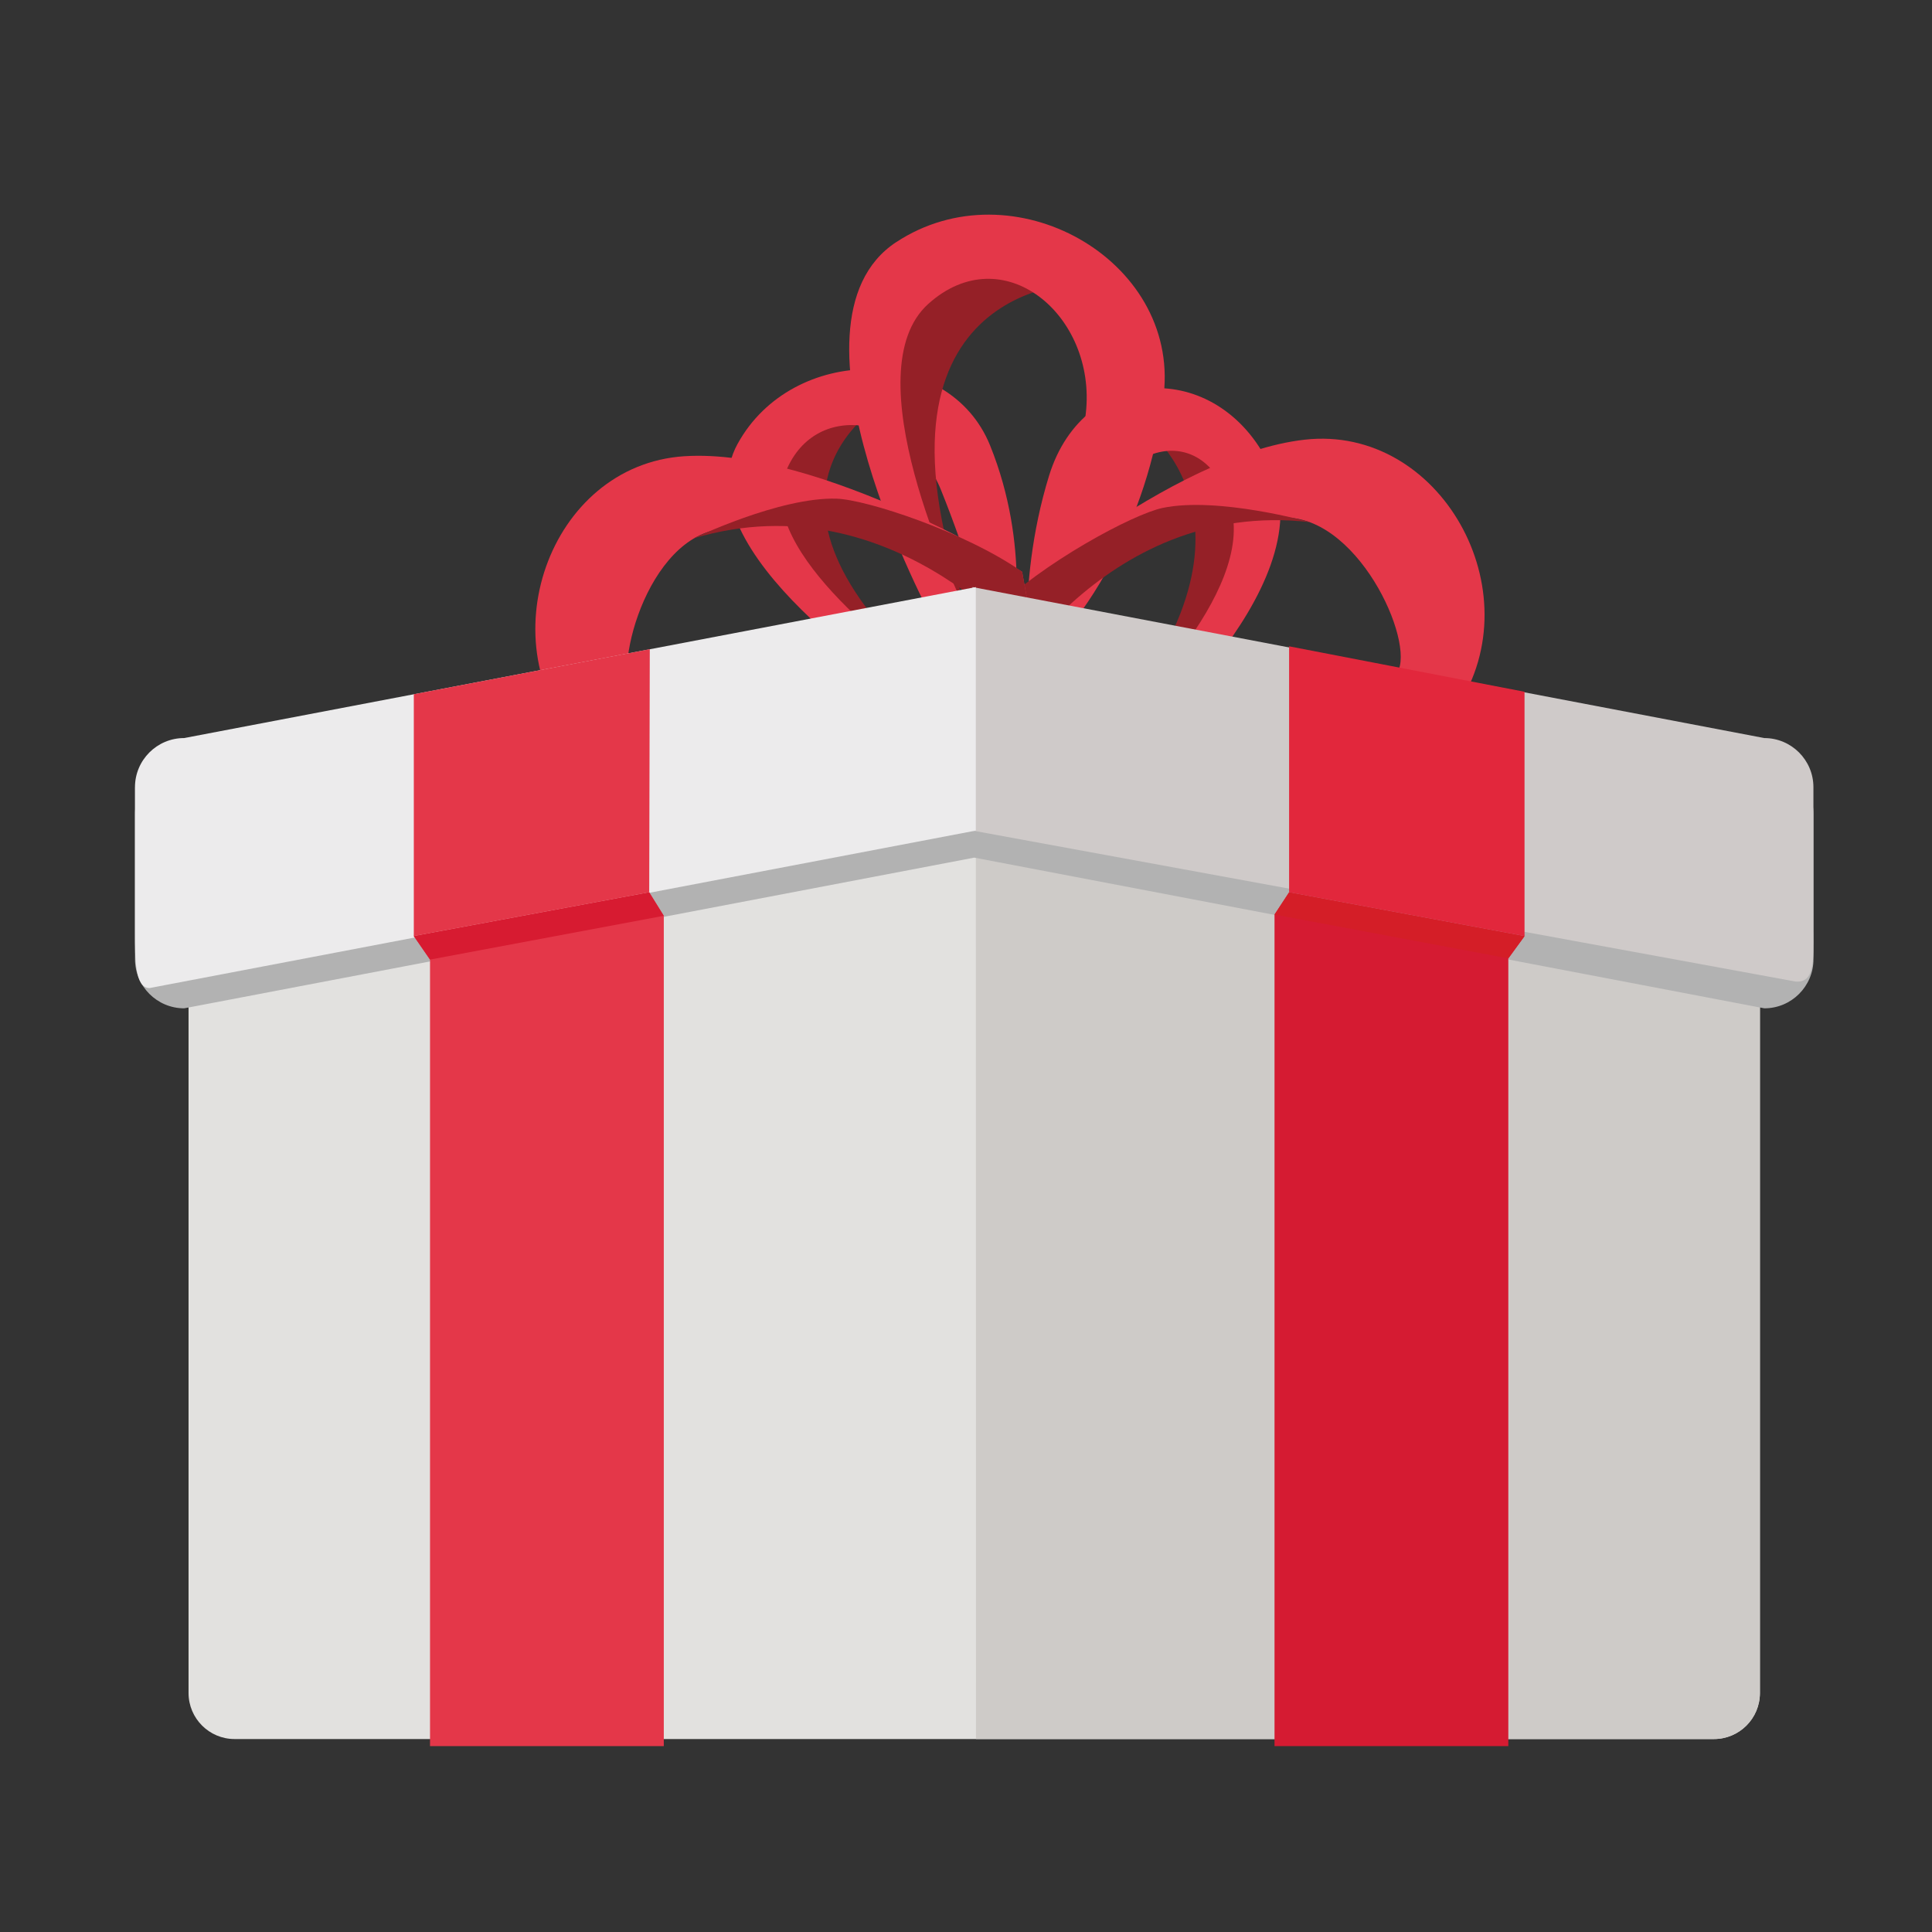 <?xml version="1.0" encoding="UTF-8" standalone="no"?>
<!-- Created with Inkscape (http://www.inkscape.org/) -->

<svg
   xmlns:dc="http://purl.org/dc/elements/1.1/"
   xmlns:cc="http://creativecommons.org/ns#"
   xmlns:rdf="http://www.w3.org/1999/02/22-rdf-syntax-ns#"
   xmlns:svg="http://www.w3.org/2000/svg"
   xmlns="http://www.w3.org/2000/svg"
   xmlns:sodipodi="http://sodipodi.sourceforge.net/DTD/sodipodi-0.dtd"
   xmlns:inkscape="http://www.inkscape.org/namespaces/inkscape"
   width="64px"
   height="64px"
   id="svg19925"
   version="1.1"
   inkscape:version="0.48.5 r10040"
   sodipodi:docname="Nowy dokument 19">
  <rect width="100%" height="100%" fill="#333333" stroke="none"/>
  <defs
     id="defs19927" />
  <sodipodi:namedview
     id="base"
     pagecolor="#ffffff"
     bordercolor="#666666"
     borderopacity="1.0"
     inkscape:pageopacity="0.0"
     inkscape:pageshadow="2"
     inkscape:zoom="5.5"
     inkscape:cx="32"
     inkscape:cy="32"
     inkscape:current-layer="layer1"
     showgrid="true"
     inkscape:document-units="px"
     inkscape:grid-bbox="true"
     inkscape:window-width="1366"
     inkscape:window-height="706"
     inkscape:window-x="-8"
     inkscape:window-y="-8"
     inkscape:window-maximized="1" />
  <g
     id="layer1"
     inkscape:label="Layer 1"
     inkscape:groupmode="layer">
    <path
       id="path6281"
       style="fill:#952027;fill-opacity:1;fill-rule:nonzero;stroke:none"
       d="m 29.381,13.258 c 0,0 -5.585,3.01 1.617,9.289 0,0 -11.914,-6.076 -1.617,-9.289"
       inkscape:connector-curvature="0" />
    <path
       id="path6283"
       style="fill:#e43749;fill-opacity:1;fill-rule:nonzero;stroke:none"
       d="m 24.435,14.7 c -1.94,3.529 5.679,8.342 5.679,8.342 l 0.885,-0.494 c -0.858,-0.592 -5.955,-4.256 -5.007,-6.824 0.939,-2.549 4.189,-1.937 5.173,0.491 0.868,2.148 1.637,4.68 1.601,5.342 l 0.776,-0.435 c 0,0 0.613,-3.008 -0.744,-6.366 -1.358,-3.356 -6.546,-3.362 -8.362,-0.056"
       inkscape:connector-curvature="0" />
    <path
       id="path6285"
       style="fill:#952027;fill-opacity:1;fill-rule:nonzero;stroke:none"
       d="m 37.753,14.025 c 0,0 4.95,3.306 -1.349,10.477 0,0 10.457,-7.009 1.349,-10.477"
       inkscape:connector-curvature="0" />
    <path
       id="path6287"
       style="fill:#e43749;fill-opacity:1;fill-rule:nonzero;stroke:none"
       d="m 42.128,15.574 c 1.739,3.945 -4.94,9.472 -4.94,9.472 l -0.785,-0.544 c 0.751,-0.679 5.216,-4.875 4.36,-7.751 -0.85,-2.855 -3.712,-2.121 -4.559,0.626 -0.747,2.428 -1.405,5.292 -1.367,6.035 l -0.688,-0.478 c 0,0 -0.566,-3.377 0.602,-7.174 1.17,-3.797 5.747,-3.879 7.376,-0.185"
       inkscape:connector-curvature="0" />
    <path
       id="path6289"
       style="fill:#952027;fill-opacity:1;fill-rule:nonzero;stroke:none"
       d="m 35.783,9.389 c 0,0 -7.683,-0.031 -3.654,11.119 0,0 -9.16,-13.73 3.654,-11.119"
       inkscape:connector-curvature="0" />
    <path
       id="path6291"
       style="fill:#e43749;fill-opacity:1;fill-rule:nonzero;stroke:none"
       d="m 29.687,8.021 c -4.106,2.705 1.213,12.502 1.213,12.502 l 1.229,-0.015 c -0.571,-1.157 -3.873,-8.195 -1.379,-10.44 2.475,-2.228 5.58,0.374 5.22,3.614 -0.318,2.863 -0.967,6.092 -1.389,6.794 l 1.078,-0.015 c 0,0 2.395,-2.922 2.893,-7.4 0.497,-4.479 -5.018,-7.573 -8.864,-5.039"
       inkscape:connector-curvature="0" />
    <path
       id="path6293"
       style="fill:#e43749;fill-opacity:1;fill-rule:nonzero;stroke:none"
       d="m 48.267,23.427 c -2.705,4.106 -12.502,-1.213 -12.502,-1.213 l 0.015,-1.228 c 1.158,0.57 8.068,3.752 10.44,1.38 0.789,-0.792 -1.096,-5.177 -3.614,-5.221 -2.881,-0.05 -6.597,0.931 -9.742,6.094 l 0.014,-2.959 c 0,0 5.871,-5.219 10.35,-5.716 4.478,-0.498 7.572,5.019 5.039,8.863"
       inkscape:connector-curvature="0" />
    <path
       id="path6295"
       style="fill:#952027;fill-opacity:1;fill-rule:nonzero;stroke:none"
       d="m 32.864,23.239 c 0,0 3.549,-6.748 10.54,-5.941 0,0 -3.044,-0.857 -4.893,-0.472 -0.968,0.202 -3.993,1.816 -5.632,3.454 l -0.014,2.959"
       inkscape:connector-curvature="0" />
    <path
       id="path6297"
       style="fill:#e43749;fill-opacity:1;fill-rule:nonzero;stroke:none"
       d="m 19.254,24.718 c 3.378,3.572 12.1,-3.37 12.1,-3.37 l -0.229,-1.207 c -1.041,0.764 -7.291,5.099 -10.041,3.176 -0.914,-0.642 0.178,-5.289 2.65,-5.77 2.83,-0.552 6.659,-0.231 10.654,4.304 l -0.53,-2.911 c 0,0 -6.689,-4.116 -11.186,-3.827 -4.497,0.289 -6.584,6.26 -3.419,9.605"
       inkscape:connector-curvature="0" />
    <path
       id="path6299"
       style="fill:#952027;fill-opacity:1;fill-rule:nonzero;stroke:none"
       d="m 34.389,21.851 c 0,0 -4.668,-6.028 -11.413,-4.017 0,0 2.849,-1.373 4.737,-1.315 0.988,0.031 4.248,1.093 6.146,2.421 l 0.53,2.911"
       inkscape:connector-curvature="0" />
    <path
       id="path6301"
       style="fill:#e2e1df;fill-opacity:1;fill-rule:nonzero;stroke:none"
       d="m 56.774,27.101 -49.003,0 c -0.841,0 -1.525,0.683 -1.525,1.526 l 0,27.456 c 0,0.841 0.683,1.525 1.525,1.525 l 49.003,0 c 0.843,0 1.525,-0.683 1.525,-1.525 l 0,-27.456 c 0,-0.841 -0.681,-1.526 -1.525,-1.526"
       inkscape:connector-curvature="0" />
    <path
       id="path6303"
       style="fill:#cecbc8;fill-opacity:1;fill-rule:nonzero;stroke:none"
       d="m 56.774,27.101 -24.448,0 0.005,30.507 24.444,0 c 0.843,0 1.525,-0.683 1.525,-1.525 l 0,-27.456 c 0,-0.841 -0.681,-1.526 -1.525,-1.526"
       inkscape:connector-curvature="0" />
    <path
       id="path6305"
       style="fill:#b2b2b2;fill-opacity:1;fill-rule:nonzero;stroke:none"
       d="m 58.444,25.336 -26.118,-4.98 0,-0.021 -0.052,0.01 -0.055,-0.01 0,0.021 -26.118,4.98 c -0.899,0 -1.629,0.729 -1.629,1.629 l 0,4.808 c 0,0.899 0.73,1.629 1.629,1.629 l 26.173,-4.992 26.171,4.992 c 0.9,0 1.629,-0.729 1.629,-1.629 l 0,-4.808 c 0,-0.9 -0.729,-1.629 -1.629,-1.629"
       inkscape:connector-curvature="0" />
    <path
       id="path6307"
       style="fill:#cfcac9;fill-opacity:1;fill-rule:nonzero;stroke:none"
       d="m 60.073,30.886 c 0,0.9 0.054,1.683 -0.592,1.629 l -27.263,-5.001 0,-8.066 26.225,5.001 c 0.9,0 1.629,0.729 1.629,1.629 l 0,4.808"
       inkscape:connector-curvature="0" />
    <path
       id="path6309"
       style="fill:#ecebec;fill-opacity:1;fill-rule:nonzero;stroke:none"
       d="m 4.471,26.078 c 0,-0.9 0.73,-1.629 1.629,-1.629 l 26.225,-5.001 0,8.066 -27.371,5.217 c -0.484,0 -0.484,-0.946 -0.484,-1.845 l 0,-4.808"
       inkscape:connector-curvature="0" />
    <path
       id="path6311"
       style="fill:#d51b32;fill-opacity:1;fill-rule:nonzero;stroke:none"
       d="m 49.964,57.842 -7.744,0 0,-27.546 0.484,-0.738 7.799,1.452 -0.538,0.739 0,26.093"
       inkscape:connector-curvature="0" />
    <path
       id="path6313"
       style="fill:#d41e27;fill-opacity:1;fill-rule:nonzero;stroke:none"
       d="m 42.22,30.296 0.484,-0.738 7.799,1.452 -0.538,0.737 -7.744,-1.451"
       inkscape:connector-curvature="0" />
    <path
       id="path6315"
       style="fill:#e2273c;fill-opacity:1;fill-rule:nonzero;stroke:none"
       d="m 50.502,22.916 -7.799,-1.506 0,8.148 7.799,1.452 0,-8.094"
       inkscape:connector-curvature="0" />
    <path
       id="path6317"
       style="fill:#e43749;fill-opacity:1;fill-rule:nonzero;stroke:none"
       d="m 14.246,57.842 7.743,0 0,-27.505 -0.484,-0.779 -7.798,1.45 0.538,0.78 0,26.054"
       inkscape:connector-curvature="0" />
    <path
       id="path6319"
       style="fill:#d71b31;fill-opacity:1;fill-rule:nonzero;stroke:none"
       d="m 21.989,30.337 -0.484,-0.779 -7.798,1.45 0.538,0.78 7.743,-1.451"
       inkscape:connector-curvature="0" />
    <path
       id="path6321"
       style="fill:#e43749;fill-opacity:1;fill-rule:nonzero;stroke:none"
       d="m 13.708,22.997 7.817,-1.492 -0.019,8.053 -7.798,1.45 0,-8.011"
       inkscape:connector-curvature="0" />
  </g>
</svg>
